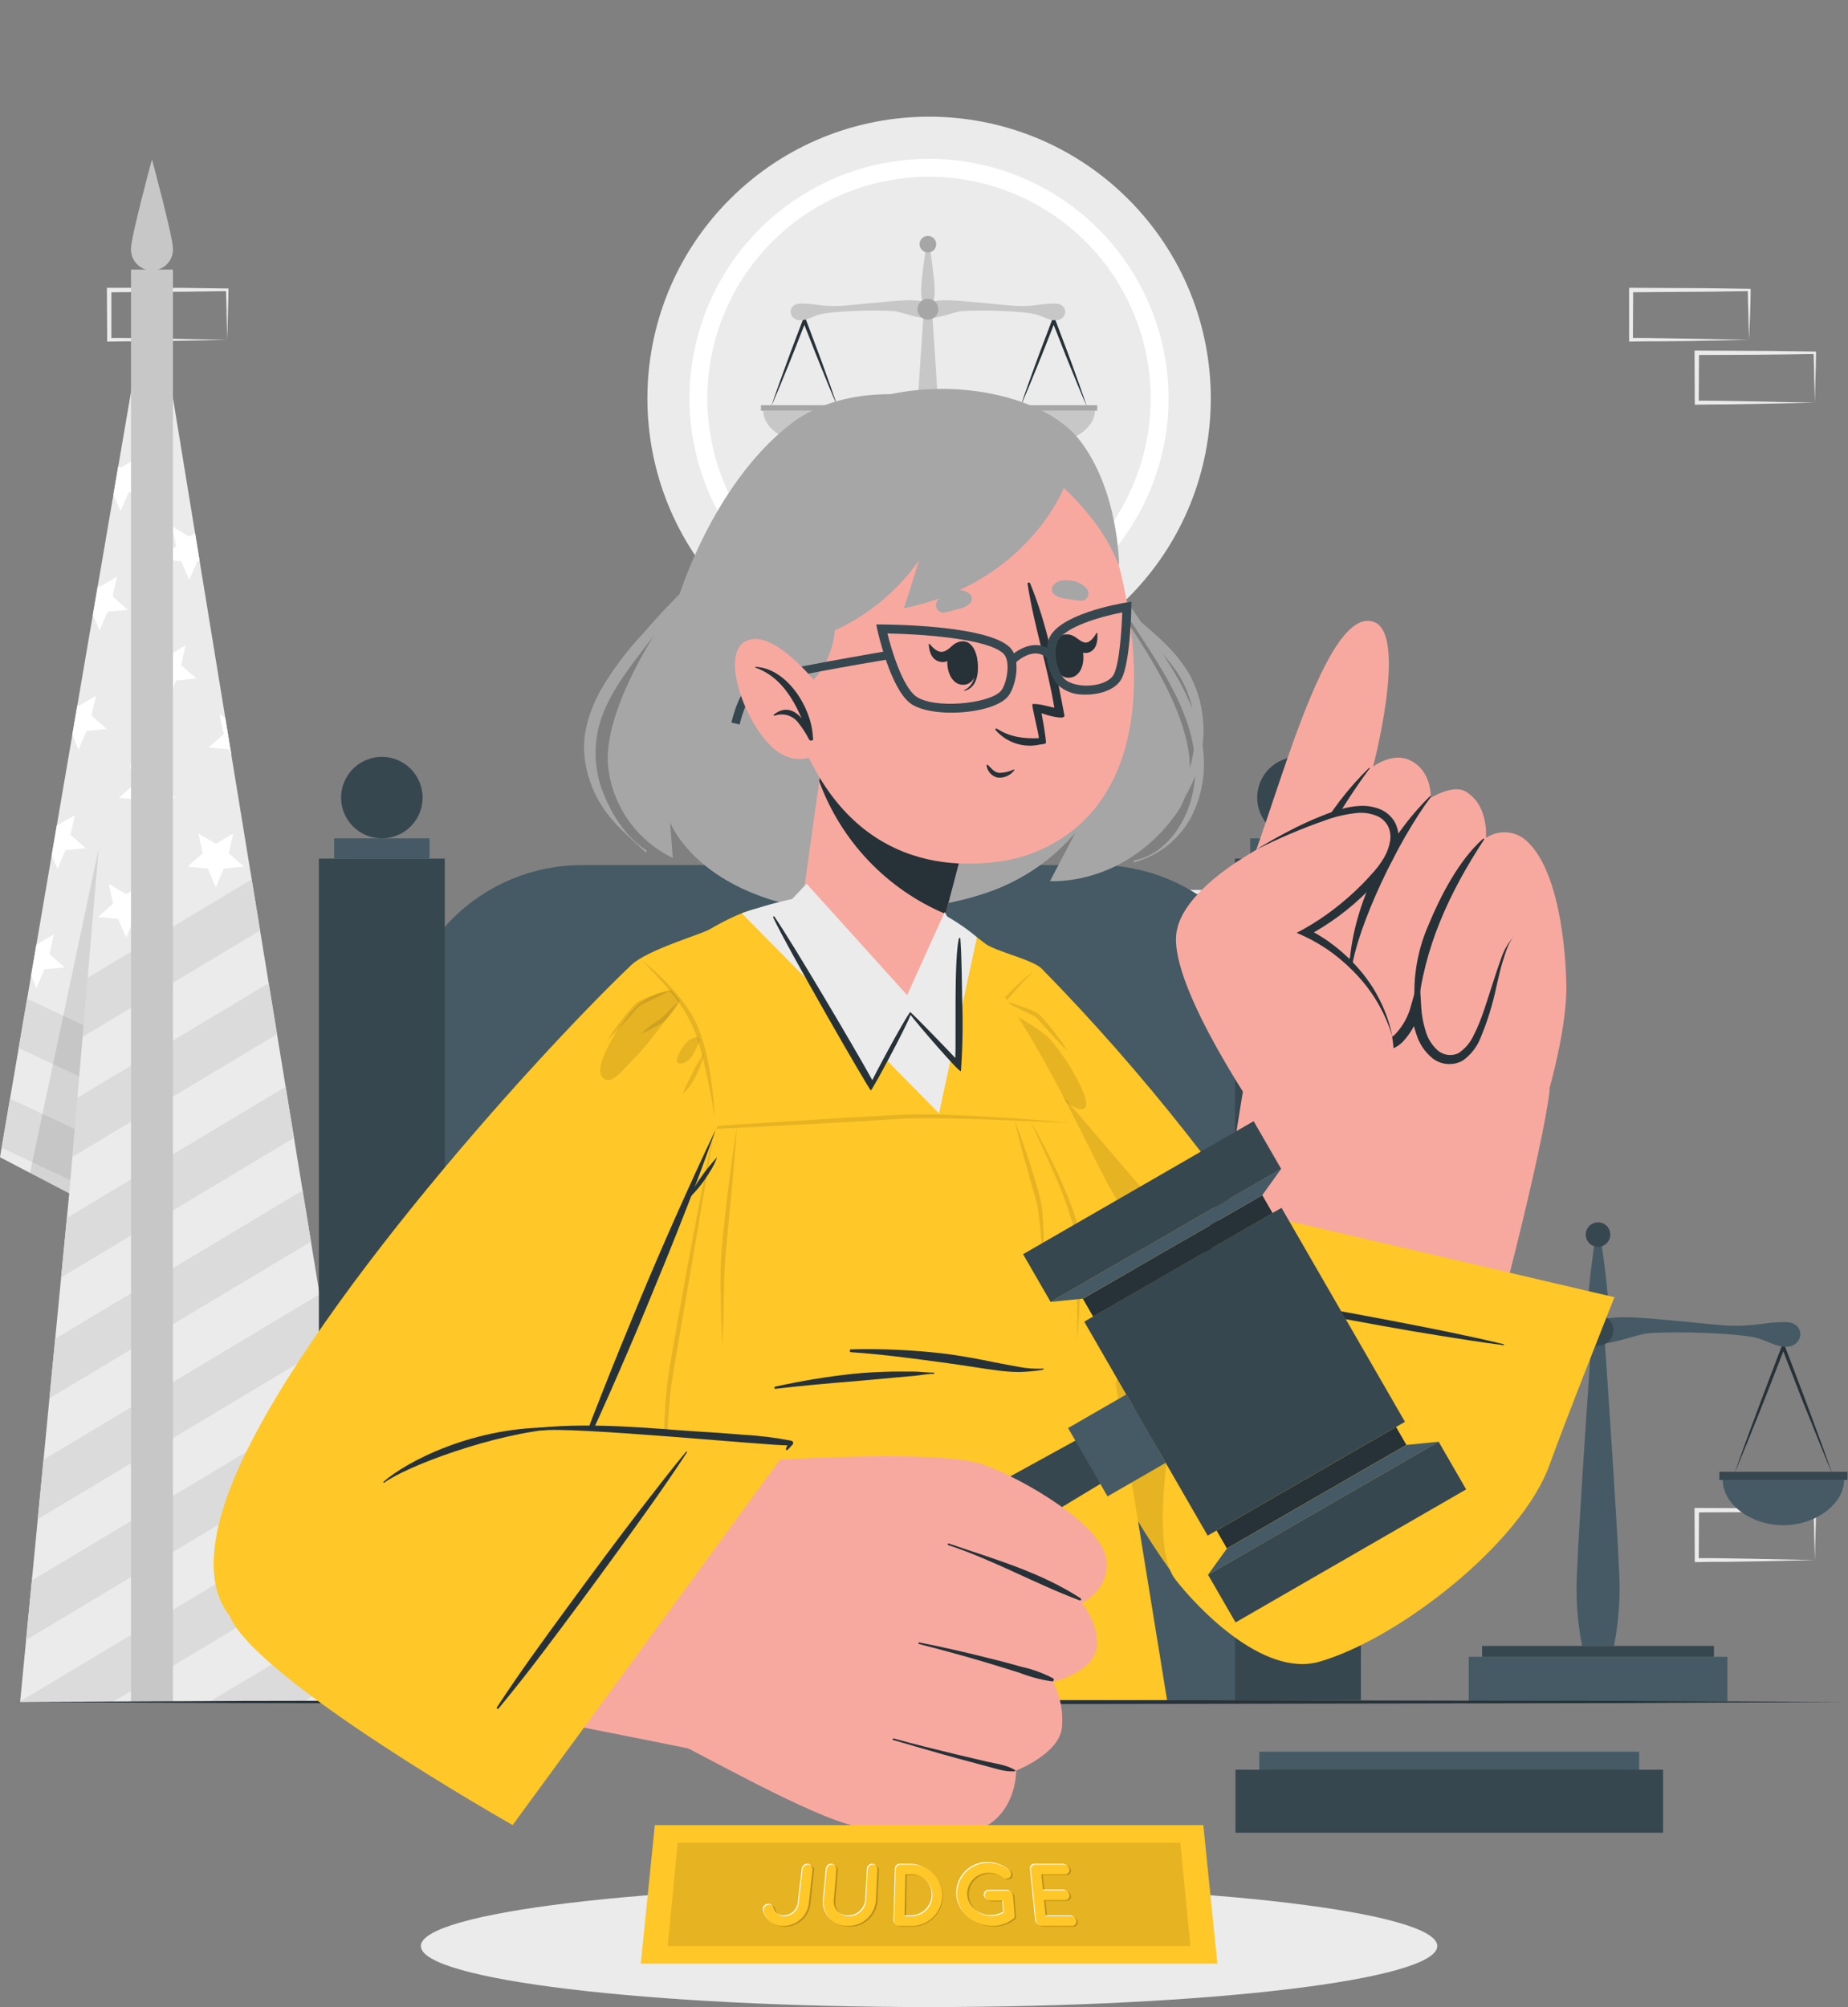 <svg width="93" height="101" viewBox="0 0 93 101" fill="none" xmlns="http://www.w3.org/2000/svg">
<rect x="0" y="0" width="93" height="101" fill="#808080" stroke="none"/>
<path d="M11.434 75.342L8.49 75.404L6.996 75.429C6.496 75.44 5.993 75.429 5.493 75.443H5.394V75.342L5.38 72.824V72.712H5.493L8.463 72.725C9.455 72.725 10.445 72.752 11.434 72.763H11.497V72.824C11.497 73.25 11.477 73.674 11.468 74.094L11.434 75.342ZM11.434 75.342L11.403 74.074C11.403 73.654 11.378 73.242 11.374 72.831L11.434 72.891C10.445 72.905 9.455 72.927 8.463 72.93L5.493 72.943L5.605 72.831V75.342L5.504 75.243C5.993 75.243 6.482 75.243 6.973 75.254L8.45 75.279L11.434 75.342Z" fill="#EBEBEB"/>
<path d="M8.12 78.508L5.176 78.571L3.682 78.595C3.182 78.595 2.679 78.595 2.179 78.609H2.08V78.508L2.066 75.997V75.885H2.179L5.149 75.898C6.139 75.898 7.131 75.925 8.12 75.936H8.183V75.997C8.183 76.423 8.165 76.847 8.154 77.265L8.12 78.508ZM8.12 78.508L8.089 77.24C8.078 76.82 8.064 76.408 8.06 75.997L8.12 76.058C7.131 76.071 6.139 76.093 5.149 76.096L2.179 76.109L2.291 75.997L2.28 78.508L2.179 78.409C2.668 78.409 3.157 78.409 3.648 78.42L5.125 78.445L8.12 78.508Z" fill="#EBEBEB"/>
<path d="M64.391 47.393L61.445 47.456L59.951 47.48C59.453 47.48 58.95 47.48 58.45 47.48H58.351V47.379L58.34 44.868V44.776H58.452L61.423 44.79C62.412 44.79 63.404 44.815 64.394 44.828H64.457V44.889C64.457 45.315 64.439 45.739 64.427 46.156L64.391 47.393ZM64.391 47.393L64.36 46.123C64.36 45.705 64.335 45.292 64.331 44.882L64.391 44.942C63.402 44.942 62.41 44.978 61.421 44.978L58.45 44.994L58.562 44.882L58.548 47.393L58.45 47.292C58.939 47.292 59.428 47.292 59.917 47.305L61.394 47.33L64.391 47.393Z" fill="#EBEBEB"/>
<path d="M61.078 50.558L58.132 50.621L56.637 50.645C56.139 50.657 55.636 50.645 55.136 50.657H55.035V50.556V48.045V47.933H55.147L58.118 47.946C59.108 47.946 60.097 47.971 61.089 47.984H61.15V48.045C61.15 48.471 61.129 48.893 61.12 49.313L61.078 50.558ZM61.078 50.558L61.046 49.288C61.035 48.87 61.02 48.458 61.015 48.047L61.078 48.108C60.086 48.119 59.096 48.144 58.107 48.144L55.136 48.159L55.248 48.047L55.235 50.558L55.136 50.457C55.625 50.457 56.114 50.457 56.604 50.47L58.08 50.495L61.078 50.558Z" fill="#EBEBEB"/>
<path d="M57.774 47.393L54.83 47.456L53.336 47.48C52.835 47.48 52.335 47.48 51.832 47.48H51.734V47.379L51.72 44.868V44.776H51.832L54.803 44.79C55.795 44.79 56.785 44.815 57.774 44.828H57.837V44.889C57.837 45.315 57.817 45.739 57.808 46.156L57.774 47.393ZM57.774 47.393L57.749 46.123C57.749 45.705 57.725 45.292 57.72 44.882L57.781 44.942C56.791 44.942 55.802 44.978 54.81 44.978L51.839 44.994L51.951 44.882L51.94 47.393L51.839 47.292C52.331 47.292 52.818 47.292 53.309 47.305L54.785 47.33L57.774 47.393Z" fill="#EBEBEB"/>
<path d="M91.331 78.508L88.385 78.571L86.891 78.595C86.392 78.595 85.89 78.595 85.389 78.609H85.289V78.508L85.277 75.997V75.885H85.389L88.36 75.898C89.35 75.898 90.342 75.925 91.331 75.936H91.392V75.997C91.392 76.423 91.374 76.847 91.363 77.265L91.331 78.508ZM91.331 78.508L91.3 77.24C91.3 76.82 91.273 76.408 91.271 75.997L91.331 76.058C90.342 76.071 89.35 76.093 88.36 76.096L85.389 76.109L85.502 75.997L85.488 78.508L85.389 78.409C85.879 78.409 86.368 78.409 86.857 78.42L88.334 78.445L91.331 78.508Z" fill="#EBEBEB"/>
<path d="M88.018 17.098L85.071 17.16L83.577 17.176C83.079 17.176 82.576 17.176 82.076 17.189H81.984V17.088V14.578V14.483H82.098L85.069 14.499C86.059 14.499 87.048 14.524 88.04 14.535H88.101V14.596C88.101 15.022 88.08 15.446 88.072 15.866L88.018 17.098ZM88.018 17.098L87.986 15.83C87.975 15.412 87.959 14.997 87.955 14.587L88.018 14.649C87.026 14.661 86.036 14.683 85.047 14.685L82.076 14.708L82.188 14.596L82.175 17.107L82.076 17.008C82.565 17.008 83.052 17.008 83.543 17.019L85.02 17.044L88.018 17.098Z" fill="#EBEBEB"/>
<path d="M91.331 20.264L88.385 20.326L86.891 20.351C86.392 20.351 85.89 20.351 85.389 20.365H85.289V20.264L85.277 17.753V17.641H85.389L88.36 17.656C89.35 17.656 90.342 17.681 91.331 17.692H91.392V17.753C91.392 18.179 91.374 18.603 91.363 19.023L91.331 20.264ZM91.331 20.264L91.3 18.996C91.3 18.579 91.273 18.163 91.271 17.753L91.331 17.813C90.342 17.827 89.35 17.849 88.36 17.852L85.389 17.865L85.502 17.753L85.488 20.264L85.389 20.165C85.879 20.165 86.368 20.165 86.857 20.176L88.334 20.201L91.331 20.264Z" fill="#EBEBEB"/>
<path d="M11.434 17.098L8.49 17.16L6.996 17.176C6.496 17.176 5.993 17.176 5.493 17.189H5.394V17.088L5.38 14.578V14.483H5.493H8.463C9.455 14.483 10.445 14.508 11.434 14.519H11.497V14.58C11.497 15.006 11.477 15.43 11.468 15.85L11.434 17.098ZM11.434 17.098L11.403 15.83C11.403 15.412 11.378 14.997 11.374 14.587L11.434 14.649C10.445 14.661 9.455 14.683 8.463 14.685L5.493 14.708L5.605 14.596V17.107L5.504 17.008C5.993 17.008 6.482 17.008 6.973 17.019L8.45 17.044L11.434 17.098Z" fill="#EBEBEB"/>
<path d="M56.781 30.073C62.317 24.537 62.317 15.561 56.781 10.024C51.244 4.488 42.268 4.488 36.732 10.024C31.196 15.561 31.196 24.537 36.732 30.073C42.268 35.609 51.244 35.609 56.781 30.073Z" fill="#EBEBEB"/>
<path d="M46.755 32.1C44.371 32.1 42.04 31.394 40.057 30.07C38.075 28.745 36.529 26.863 35.617 24.66C34.704 22.457 34.465 20.034 34.93 17.695C35.395 15.357 36.543 13.209 38.229 11.523C39.915 9.837 42.063 8.689 44.402 8.224C46.74 7.759 49.164 7.998 51.367 8.91C53.569 9.823 55.452 11.368 56.776 13.351C58.1 15.333 58.807 17.664 58.807 20.048C58.803 23.244 57.532 26.307 55.273 28.566C53.014 30.826 49.95 32.096 46.755 32.1ZM46.755 8.892C44.548 8.892 42.391 9.545 40.556 10.771C38.721 11.997 37.291 13.739 36.446 15.777C35.601 17.816 35.38 20.059 35.81 22.224C36.241 24.388 37.303 26.376 38.863 27.936C40.423 29.497 42.411 30.56 44.575 30.99C46.74 31.421 48.983 31.2 51.022 30.356C53.06 29.512 54.803 28.081 56.029 26.247C57.255 24.412 57.909 22.255 57.909 20.048C57.906 17.091 56.729 14.256 54.638 12.164C52.547 10.073 49.712 8.896 46.755 8.892Z" fill="white"/>
<path d="M42.55 20.67C42.55 21.473 41.594 22.214 40.481 22.214C39.368 22.214 38.41 21.496 38.41 20.67H42.55Z" fill="#C7C7C7"/>
<path d="M42.157 20.48C41.843 19.766 41.549 19.046 41.26 18.323C41.112 17.964 40.972 17.601 40.829 17.237L40.4 16.151H40.557L40.131 17.237C39.987 17.601 39.848 17.964 39.7 18.323C39.406 19.046 39.112 19.766 38.803 20.48C39.05 19.741 39.317 19.008 39.584 18.276C39.714 17.91 39.855 17.547 39.992 17.183L40.405 16.09L40.483 15.882L40.562 16.09L40.968 17.177C41.103 17.54 41.246 17.904 41.376 18.269C41.643 19.008 41.908 19.741 42.157 20.48Z" fill="#263238"/>
<path d="M42.669 20.39H38.294V20.67H42.669V20.39Z" fill="#A6A6A6"/>
<path d="M55.1 20.67C55.1 21.473 54.144 22.214 53.029 22.214C51.914 22.214 50.96 21.496 50.96 20.67H55.1Z" fill="#C7C7C7"/>
<path d="M54.705 20.48C54.393 19.766 54.097 19.046 53.807 18.323C53.657 17.964 53.52 17.601 53.377 17.237L52.948 16.151H53.105L52.679 17.237C52.533 17.601 52.396 17.964 52.246 18.323C51.954 19.046 51.658 19.766 51.348 20.48C51.595 19.741 51.86 19.008 52.127 18.276C52.259 17.91 52.401 17.547 52.537 17.183L52.95 16.09L53.029 15.882L53.107 16.09L53.516 17.177C53.653 17.54 53.794 17.904 53.926 18.269C54.193 19.008 54.458 19.741 54.705 20.48Z" fill="#263238"/>
<path d="M55.216 20.39H50.841V20.67H55.216V20.39Z" fill="#A6A6A6"/>
<path d="M53.17 16.115C52.822 16.142 52.589 15.96 52.178 15.834C51.581 15.652 49.383 15.583 48.429 15.655C48.05 15.684 47.262 16.02 46.697 16.02C46.131 16.02 45.35 15.684 44.967 15.655C44.013 15.583 41.812 15.655 41.213 15.834C40.804 15.96 40.571 16.142 40.223 16.115C39.66 16.072 39.597 15.275 40.311 15.275C41.024 15.275 41.231 15.415 42.171 15.399C42.577 15.399 44.996 15.112 45.682 15.112C46.023 15.1 46.365 15.134 46.697 15.213C47.029 15.134 47.37 15.1 47.711 15.112C48.4 15.112 50.814 15.392 51.222 15.399C52.16 15.415 52.369 15.275 53.083 15.275C53.796 15.275 53.733 16.072 53.17 16.115Z" fill="#C7C7C7"/>
<path d="M51.115 26.709H42.281V28.226H51.115V26.709Z" fill="#C7C7C7"/>
<path d="M50.657 26.336H42.739V26.708H50.657V26.336Z" fill="#A6A6A6"/>
<path d="M47.242 26.335H46.151C45.991 25.515 45.932 24.677 45.976 23.842C46.03 22.296 46.488 15.63 46.488 15.63H46.905C46.905 15.63 47.354 22.296 47.417 23.842C47.461 24.677 47.403 25.515 47.242 26.335Z" fill="#C7C7C7"/>
<path d="M47.038 14.617C47.038 15.178 46.897 15.331 46.897 15.331H46.497C46.497 15.331 46.356 15.178 46.356 14.617C46.356 14.056 46.621 12.286 46.621 12.286H46.773C46.773 12.286 47.038 14.056 47.038 14.617Z" fill="#C7C7C7"/>
<path d="M47.222 15.559C47.222 15.663 47.191 15.765 47.133 15.851C47.076 15.937 46.994 16.005 46.898 16.044C46.802 16.084 46.696 16.095 46.594 16.074C46.493 16.054 46.399 16.004 46.326 15.931C46.252 15.857 46.202 15.764 46.182 15.662C46.162 15.56 46.172 15.454 46.212 15.358C46.252 15.262 46.319 15.18 46.405 15.123C46.492 15.065 46.593 15.034 46.697 15.034C46.836 15.034 46.97 15.089 47.068 15.188C47.167 15.286 47.222 15.42 47.222 15.559Z" fill="#A6A6A6"/>
<path d="M47.114 12.287C47.114 12.37 47.09 12.451 47.044 12.519C46.998 12.588 46.933 12.642 46.856 12.673C46.78 12.705 46.696 12.713 46.615 12.697C46.534 12.681 46.46 12.641 46.401 12.583C46.343 12.524 46.303 12.45 46.287 12.369C46.271 12.288 46.279 12.204 46.311 12.128C46.343 12.052 46.396 11.986 46.465 11.941C46.533 11.895 46.614 11.87 46.697 11.87C46.807 11.87 46.913 11.914 46.992 11.992C47.07 12.071 47.114 12.177 47.114 12.287Z" fill="#A6A6A6"/>
<path d="M7.647 13.565L0 58.235L3.485 60.055L1.012 85.65H19.439L7.647 13.565Z" fill="#EBEBEB"/>
<path d="M8.486 18.694L7.533 18.784L7.129 19.718L6.745 18.836L6.981 17.451L7.129 17.539L8.006 17.02L7.782 18.015L8.475 18.625L8.486 18.694Z" fill="white"/>
<path d="M7.487 24.688L6.473 24.782L6.069 25.718L5.708 24.883L5.95 23.467L6.069 23.537L6.947 23.019L6.724 24.013L7.487 24.688Z" fill="white"/>
<path d="M6.429 30.686L5.415 30.782L5.011 31.718L4.674 30.937L4.921 29.485L5.011 29.537L5.888 29.019L5.666 30.013L6.429 30.686Z" fill="white"/>
<path d="M5.371 36.686L4.357 36.782L3.951 37.716L3.637 36.989L3.89 35.501L3.951 35.537L4.828 35.019L4.606 36.013L5.371 36.686Z" fill="white"/>
<path d="M4.313 42.686L3.298 42.78L2.892 43.716L2.601 43.041L2.861 41.517L2.892 41.535L3.77 41.017L3.547 42.011L4.313 42.686Z" fill="white"/>
<path d="M3.254 48.685L2.239 48.781L1.835 49.717L1.564 49.093L1.831 47.534L1.835 47.536L2.711 47.018L2.488 48.012L3.254 48.685Z" fill="white"/>
<path d="M10.045 28.234L9.927 28.245L9.523 29.181L9.119 28.245L8.104 28.151L8.867 27.478L8.645 26.481L9.523 27.002L9.817 26.827L10.045 28.234Z" fill="white"/>
<path d="M8.464 32.999L9.341 32.48L9.119 33.474L9.884 34.148L8.87 34.244L8.464 35.18L8.06 34.244L7.046 34.148L7.811 33.474L7.587 32.48L8.464 32.999Z" fill="white"/>
<path d="M7.407 39L8.282 38.481L8.06 39.475L8.825 40.149L7.811 40.245L7.407 41.179L7.001 40.245L5.986 40.149L6.751 39.475L6.529 38.481L7.407 39Z" fill="white"/>
<path d="M6.348 45L7.225 44.48L7.001 45.474L7.766 46.149L6.752 46.243L6.348 47.179L5.941 46.243L4.927 46.149L5.692 45.474L5.47 44.48L6.348 45Z" fill="white"/>
<path d="M11.646 38.011L11.513 37.708L10.499 37.614L11.264 36.938L11.042 35.944L11.336 36.117L11.646 38.011Z" fill="white"/>
<path d="M10.86 42.462L11.738 41.943L11.513 42.937L12.278 43.611L11.264 43.707L10.86 44.643L10.454 43.707L9.44 43.611L10.205 42.937L9.983 41.943L10.86 42.462Z" fill="white"/>
<path d="M13.088 46.827L4.158 52.179L4.411 49.203L12.666 44.256L13.088 46.827Z" fill="#DBDBDB"/>
<path d="M13.941 52.046L3.642 58.217L3.896 55.241L13.522 49.475L13.941 52.046Z" fill="#DBDBDB"/>
<path d="M14.796 57.262L3.076 64.285L3.366 61.287L14.374 54.69L14.796 57.262Z" fill="#DBDBDB"/>
<path d="M15.649 62.481L2.488 70.365L2.778 67.37L15.229 59.909L15.649 62.481Z" fill="#DBDBDB"/>
<path d="M16.501 67.699L1.9 76.448L2.19 73.455L16.081 65.13L16.501 67.699Z" fill="#DBDBDB"/>
<path d="M17.356 72.917L1.312 82.53L1.602 79.534L16.934 70.346L17.356 72.917Z" fill="#DBDBDB"/>
<path d="M18.209 78.137L5.67 85.649H1.012L1.014 85.618L17.789 75.565L18.209 78.137Z" fill="#DBDBDB"/>
<path d="M19.063 83.353L15.233 85.649H10.521L18.642 80.784L19.063 83.353Z" fill="#DBDBDB"/>
<path d="M4.207 51.597L3.988 54.166L2.67 53.549L0.94 52.737L1.365 50.262L3.184 51.117L4.207 51.597Z" fill="#DBDBDB"/>
<path d="M3.76 56.816L3.541 59.388L1.624 58.488L0.081 57.763L0.505 55.288L2.138 56.056L3.76 56.816Z" fill="#DBDBDB"/>
<path opacity="0.1" d="M3.485 60.054L4.966 42.7L1.51 59.024L3.485 60.054Z" fill="black"/>
<path d="M8.704 13.565H6.593V85.653H8.704V13.565Z" fill="#C7C7C7"/>
<path d="M8.703 12.506C8.71 12.649 8.688 12.792 8.637 12.925C8.587 13.059 8.511 13.181 8.412 13.285C8.313 13.388 8.195 13.47 8.063 13.527C7.932 13.583 7.791 13.612 7.648 13.612C7.505 13.612 7.363 13.583 7.232 13.527C7.101 13.47 6.982 13.388 6.883 13.285C6.785 13.181 6.708 13.059 6.658 12.925C6.608 12.792 6.585 12.649 6.592 12.506C6.592 11.923 7.647 8.019 7.647 8.019C7.647 8.019 8.703 11.923 8.703 12.506Z" fill="#C7C7C7"/>
<path d="M46.756 101.001C60.88 101.001 72.331 99.626 72.331 97.931C72.331 96.236 60.88 94.861 46.756 94.861C32.631 94.861 21.18 96.236 21.18 97.931C21.18 99.626 32.631 101.001 46.756 101.001Z" fill="#EBEBEB"/>
<path d="M74.312 74.478C74.312 75.66 72.903 76.753 71.263 76.753C69.622 76.753 68.211 75.694 68.211 74.478H74.312Z" fill="#455A64"/>
<path d="M73.731 74.199C73.282 73.14 72.858 72.076 72.432 71.011C72.207 70.479 72.012 69.942 71.801 69.409L71.175 67.804H71.332L70.706 69.409C70.495 69.942 70.291 70.479 70.076 71.011C69.649 72.076 69.223 73.14 68.776 74.199C69.158 73.115 69.555 72.038 69.954 70.963C70.152 70.425 70.361 69.889 70.562 69.352L71.175 67.743L71.254 67.537L71.332 67.743L71.945 69.352C72.147 69.889 72.355 70.425 72.553 70.963C72.952 72.038 73.352 73.115 73.731 74.199Z" fill="#263238"/>
<path d="M74.485 74.064H68.038V74.477H74.485V74.064Z" fill="#37474F"/>
<path d="M92.804 74.478C92.804 75.66 91.394 76.753 89.752 76.753C88.109 76.753 86.696 75.694 86.696 74.478H92.804Z" fill="#455A64"/>
<path d="M92.222 74.199C91.773 73.14 91.349 72.076 90.923 71.011C90.698 70.479 90.503 69.942 90.292 69.409L89.666 67.804H89.823L89.197 69.409C88.986 69.942 88.782 70.479 88.567 71.011C88.14 72.076 87.712 73.14 87.268 74.199C87.647 73.115 88.044 72.038 88.446 70.963C88.643 70.425 88.852 69.889 89.054 69.352L89.666 67.743L89.745 67.537L89.823 67.743L90.436 69.352C90.638 69.889 90.847 70.425 91.044 70.963C91.443 72.038 91.841 73.115 92.222 74.199Z" fill="#263238"/>
<path d="M92.974 74.064H86.527V74.477H92.974V74.064Z" fill="#37474F"/>
<path d="M89.959 67.769C89.447 67.809 89.104 67.545 88.5 67.354C87.621 67.087 84.378 66.984 82.971 67.091C82.415 67.132 81.255 67.63 80.422 67.63C79.59 67.63 78.428 67.132 77.871 67.091C76.466 66.984 73.224 67.091 72.342 67.354C71.739 67.54 71.395 67.803 70.884 67.769C70.054 67.706 69.959 66.531 71.012 66.531C72.064 66.531 72.358 66.737 73.754 66.715C74.353 66.715 77.914 66.29 78.926 66.29C79.429 66.273 79.932 66.323 80.422 66.439C80.911 66.323 81.413 66.273 81.915 66.29C82.929 66.29 86.49 66.703 87.089 66.715C88.473 66.737 88.781 66.531 89.833 66.531C90.885 66.531 90.791 67.706 89.959 67.769Z" fill="#455A64"/>
<path d="M86.929 83.377H73.912V85.614H86.929V83.377Z" fill="#455A64"/>
<path d="M86.255 82.827H74.587V83.377H86.255V82.827Z" fill="#37474F"/>
<path d="M81.223 82.829H79.619C79.381 81.62 79.295 80.385 79.361 79.154C79.439 76.876 80.115 67.053 80.115 67.053H80.73C80.73 67.053 81.403 76.876 81.484 79.154C81.549 80.385 81.461 81.62 81.223 82.829Z" fill="#455A64"/>
<path d="M80.922 65.561C80.922 66.389 80.716 66.613 80.716 66.613H80.125C80.125 66.613 79.919 66.389 79.919 65.561C79.919 64.733 80.307 62.128 80.307 62.128H80.531C80.531 62.128 80.922 64.746 80.922 65.561Z" fill="#455A64"/>
<path d="M81.193 66.947C81.193 67.1 81.148 67.25 81.063 67.377C80.978 67.505 80.856 67.604 80.715 67.662C80.573 67.721 80.418 67.736 80.267 67.706C80.117 67.676 79.979 67.602 79.871 67.494C79.763 67.385 79.689 67.247 79.66 67.097C79.63 66.946 79.646 66.791 79.705 66.649C79.763 66.508 79.863 66.387 79.991 66.302C80.118 66.217 80.268 66.172 80.421 66.173C80.523 66.173 80.624 66.193 80.717 66.232C80.811 66.271 80.896 66.328 80.968 66.4C81.04 66.472 81.097 66.557 81.135 66.651C81.174 66.745 81.194 66.845 81.193 66.947Z" fill="#37474F"/>
<path d="M81.036 62.128C81.036 62.25 81 62.369 80.932 62.471C80.864 62.572 80.768 62.651 80.655 62.698C80.542 62.745 80.418 62.757 80.298 62.733C80.178 62.709 80.068 62.65 79.982 62.563C79.896 62.477 79.837 62.367 79.814 62.247C79.79 62.127 79.803 62.003 79.85 61.89C79.897 61.777 79.976 61.681 80.078 61.614C80.18 61.546 80.299 61.51 80.421 61.511C80.502 61.511 80.583 61.527 80.657 61.558C80.732 61.589 80.8 61.634 80.857 61.692C80.914 61.749 80.959 61.817 80.99 61.892C81.021 61.967 81.037 62.047 81.036 62.128Z" fill="#37474F"/>
<path d="M0.633 85.649L12.164 85.596L23.696 85.575L46.756 85.537L69.816 85.575L81.347 85.596L92.878 85.649L81.347 85.705L69.816 85.726L46.756 85.761L23.696 85.723L12.164 85.703L0.633 85.649Z" fill="#263238"/>
<path d="M83.693 89.057H62.174V92.229H83.693V89.057Z" fill="#37474F"/>
<path d="M82.49 88.152H63.375V89.057H82.49V88.152Z" fill="#455A64"/>
<path d="M29.275 43.535H55.259C57.699 43.535 60.039 44.504 61.764 46.23C63.489 47.955 64.459 50.295 64.459 52.735V85.562H20.078V52.733C20.078 50.294 21.047 47.955 22.772 46.23C24.497 44.505 26.836 43.536 29.275 43.535Z" fill="#455A64"/>
<path d="M22.384 43.207H16.047V85.557H22.384V43.207Z" fill="#37474F"/>
<path d="M19.997 42.035C21.045 41.604 21.544 40.405 21.113 39.358C20.682 38.31 19.483 37.811 18.436 38.242C17.389 38.673 16.889 39.872 17.32 40.919C17.751 41.966 18.95 42.466 19.997 42.035Z" fill="#37474F"/>
<path d="M21.617 42.19H16.817V43.207H21.617V42.19Z" fill="#455A64"/>
<path d="M68.487 43.207H62.15V85.557H68.487V43.207Z" fill="#37474F"/>
<path d="M66.099 42.034C67.147 41.603 67.646 40.404 67.215 39.357C66.784 38.309 65.586 37.81 64.538 38.241C63.491 38.672 62.991 39.871 63.422 40.918C63.853 41.965 65.052 42.465 66.099 42.034Z" fill="#37474F"/>
<path d="M67.717 42.19H62.917V43.207H67.717V42.19Z" fill="#455A64"/>
<path d="M52.416 48.739C62.883 59.393 70.349 72.048 69.543 75.03C68.042 80.575 60.568 81.174 59.535 79.87C55.371 74.597 51.309 64.688 46.936 53.646C43.517 45.014 46.263 44.855 49.577 47.482C50.048 47.859 51.985 48.299 52.416 48.739Z" fill="#FFC727"/>
<path opacity="0.1" d="M69.543 75.029C68.041 80.574 60.567 81.173 59.535 79.869C55.37 74.596 51.311 64.687 46.936 53.645C45.28 49.463 45.002 46.914 45.847 46.23L69.531 73.901C69.617 74.272 69.621 74.657 69.543 75.029Z" fill="black"/>
<path opacity="0.1" d="M52.039 48.857C51.772 49.12 51.507 49.387 51.256 49.665C51.005 49.943 50.755 50.219 50.524 50.511C50.045 51.076 49.654 51.71 49.364 52.392C49.228 52.736 49.114 53.089 49.023 53.448C48.92 53.805 48.844 54.171 48.761 54.534C48.678 54.898 48.608 55.266 48.536 55.636C48.464 56.006 48.406 56.374 48.343 56.745C48.355 56.368 48.39 55.993 48.424 55.623C48.458 55.252 48.52 54.875 48.579 54.501C48.694 53.752 48.886 53.018 49.151 52.309C49.291 51.952 49.471 51.613 49.69 51.299C49.904 50.985 50.138 50.685 50.39 50.401C50.89 49.836 51.442 49.319 52.039 48.857Z" fill="black"/>
<path opacity="0.1" d="M50.524 50.386C50.867 50.468 51.205 50.57 51.536 50.693C51.704 50.752 51.866 50.819 52.032 50.891C52.12 50.929 52.204 50.978 52.281 51.036C52.357 51.106 52.413 51.167 52.476 51.234C52.946 51.76 53.373 52.322 53.753 52.917C53.497 52.673 53.251 52.422 53.015 52.163L52.31 51.384C52.257 51.321 52.2 51.261 52.139 51.205C52.077 51.156 52.01 51.114 51.938 51.081C51.787 51.001 51.626 50.931 51.469 50.857C51.152 50.7 50.836 50.545 50.524 50.386Z" fill="black"/>
<path opacity="0.1" d="M50.102 50.903C50.268 51.049 50.421 51.202 50.571 51.352C50.721 51.502 50.869 51.657 51.02 51.801C51.057 51.834 51.096 51.866 51.136 51.895L51.267 51.974C51.361 52.034 51.453 52.093 51.538 52.16C51.715 52.289 51.879 52.436 52.027 52.597C51.825 52.51 51.635 52.409 51.444 52.308L51.163 52.16C51.116 52.137 51.069 52.111 51.013 52.077C50.965 52.044 50.919 52.009 50.874 51.971C50.706 51.824 50.556 51.657 50.425 51.475C50.299 51.296 50.191 51.104 50.102 50.903Z" fill="black"/>
<path opacity="0.1" d="M48.881 53.565C49.103 53.883 49.299 54.216 49.469 54.564C49.552 54.737 49.64 54.907 49.721 55.08C49.801 55.253 49.88 55.426 49.974 55.598C49.814 55.48 49.676 55.334 49.568 55.167C49.236 54.684 49.003 54.139 48.881 53.565Z" fill="black"/>
<path opacity="0.1" d="M49.896 51.175C49.896 51.175 51.242 53.643 51.929 54.121C52.615 54.599 54.296 56.228 54.621 55.726C54.947 55.223 53.334 52.741 52.719 52.171C52.104 51.602 50.278 50.652 50.278 50.652L49.896 51.175Z" fill="black"/>
<path d="M61.261 78.658C59.129 75.597 60.209 69.51 62.551 54.907C62.877 52.888 78.213 52.728 77.98 54.907C77.681 57.647 74.953 68.475 74.239 70.069C70.764 77.855 62.706 80.731 61.261 78.658Z" fill="#F7A9A0"/>
<path d="M78.812 49.224C79.018 52.195 77.064 58.435 76.014 59.759C74.964 61.083 64.243 58.114 63.585 56.51C62.928 54.905 63.008 44.842 64.739 42.349C66.469 39.856 78.599 46.145 78.812 49.224Z" fill="#F7A9A0"/>
<path d="M62.849 46.726C64.272 47.41 64.758 46.208 64.758 46.208C64.758 46.208 63.944 49.158 65.396 50.125C66.796 51.056 67.929 48.828 68.012 48.669C67.969 48.826 67.294 51.557 68.851 52.38C70.471 53.233 71.223 50.81 71.272 50.644C71.272 50.805 71.407 52.919 72.733 53.276C75.013 53.886 74.831 48.469 76.193 47.13C76.193 47.13 78.726 49.178 78.812 49.223C78.812 49.223 78.744 44.062 76.837 42.328C76.564 42.071 76.21 41.915 75.836 41.886C75.462 41.858 75.089 41.958 74.779 42.171C74.779 42.171 74.941 40.504 73.734 39.819C73.115 39.467 72.002 40.147 72.002 40.147C72.002 40.147 72.076 38.801 70.965 38.264C70.079 37.829 69.1 38.578 69.1 38.578C69.1 38.578 70.844 31.964 69.161 31.306C66.264 30.171 63.327 44.529 62.075 45.081C61.451 45.353 62.236 46.427 62.849 46.726Z" fill="#F7A9A0"/>
<path d="M68.928 38.672C68.946 38.65 68.917 38.62 68.897 38.643C66.839 40.638 65.192 43.46 64.694 46.299C64.678 46.391 64.855 46.795 64.88 46.691C65.499 44.113 67.111 41.107 68.928 38.672Z" fill="#263238"/>
<path d="M72.011 40.102C72.029 40.077 71.987 40.044 71.962 40.068C69.853 42.135 68.085 45.366 67.896 48.705C67.896 48.819 67.999 48.929 68.017 48.797C68.311 46.587 70.362 42.285 72.011 40.102Z" fill="#263238"/>
<path d="M71.341 50.882C71.646 47.686 72.943 44.911 74.686 42.249C74.709 42.216 74.657 42.187 74.63 42.211C73.423 43.279 72.49 45.09 71.881 46.562C71.29 47.916 71.065 49.402 71.228 50.87C71.235 50.931 71.334 50.951 71.341 50.882Z" fill="#263238"/>
<path d="M64.705 46.23C64.687 46.342 64.995 46.176 64.979 46.288C64.815 47.511 64.629 49.712 65.591 50.071C66.366 50.356 67.286 49.517 67.512 49.054L68.084 47.894L67.952 49.182C67.888 49.754 67.917 50.332 68.04 50.895C68.165 51.442 68.437 51.954 68.888 52.189C69.097 52.32 69.345 52.376 69.59 52.346C69.835 52.316 70.062 52.203 70.234 52.025C70.612 51.619 70.881 51.124 71.015 50.585L71.432 49.111L71.52 50.634C71.541 51.058 71.616 51.477 71.744 51.882C71.852 52.27 72.072 52.617 72.377 52.88C72.519 52.993 72.689 53.064 72.869 53.085C73.049 53.106 73.232 53.076 73.396 52.999C73.737 52.771 74.006 52.45 74.172 52.075C74.571 51.303 74.809 50.432 75.09 49.582C75.227 49.156 75.364 48.725 75.52 48.303C75.654 47.869 75.878 47.469 76.178 47.129C75.888 47.475 75.774 47.921 75.637 48.341C75.5 48.761 75.413 49.207 75.307 49.642C75.123 50.531 74.854 51.401 74.504 52.239C74.322 52.697 74.01 53.093 73.606 53.376C73.37 53.506 73.102 53.564 72.833 53.543C72.564 53.522 72.308 53.424 72.094 53.26C71.707 52.944 71.422 52.519 71.277 52.041C71.124 51.593 71.031 51.127 70.999 50.654L71.504 50.704C71.359 51.343 71.05 51.933 70.606 52.416C70.351 52.676 70.013 52.84 69.651 52.878C69.295 52.908 68.939 52.83 68.63 52.654C67.999 52.301 67.687 51.626 67.555 51.013C67.43 50.393 67.407 49.756 67.487 49.129L67.925 49.256C67.618 49.833 66.691 50.886 65.437 50.603C63.868 49.959 64.546 46.795 64.705 46.23Z" fill="#263238"/>
<path d="M63.584 56.509C63.584 56.509 58.871 49.759 59.197 46.995C59.522 44.23 65.114 41.583 67.304 40.936C70.329 40.064 70.658 42.307 69.604 43.654C68.385 45.204 65.863 46.824 65.691 46.939C65.691 46.939 69.931 49.248 70.127 52.757C70.322 56.266 63.584 56.509 63.584 56.509Z" fill="#F7A9A0"/>
<path d="M63.224 42.756C63.747 42.42 64.294 42.117 64.846 41.83C65.4 41.536 65.969 41.274 66.552 41.044C66.841 40.928 67.14 40.82 67.449 40.733C67.759 40.635 68.079 40.577 68.403 40.557C68.741 40.534 69.08 40.583 69.397 40.701C69.734 40.824 70.016 41.063 70.194 41.374C70.361 41.691 70.421 42.053 70.366 42.406C70.313 42.74 70.2 43.062 70.032 43.355C69.872 43.639 69.683 43.906 69.469 44.152C69.262 44.39 69.047 44.623 68.825 44.848C67.929 45.747 66.904 46.508 65.784 47.105V46.744C66.327 47.008 66.837 47.335 67.303 47.718C67.769 48.093 68.194 48.517 68.571 48.981C68.758 49.214 68.931 49.456 69.092 49.708C69.248 49.961 69.39 50.223 69.518 50.491C69.771 51.026 69.957 51.589 70.072 52.169C69.737 51.049 69.156 50.019 68.369 49.154C67.982 48.726 67.554 48.336 67.093 47.989C66.636 47.646 66.145 47.352 65.627 47.109L65.257 46.943L65.616 46.748C66.148 46.45 66.657 46.114 67.14 45.741C67.625 45.368 68.085 44.965 68.517 44.531C68.742 44.307 68.942 44.083 69.143 43.858C69.34 43.637 69.513 43.396 69.662 43.14C69.804 42.892 69.903 42.622 69.953 42.341C70.003 42.077 69.965 41.804 69.846 41.563C69.718 41.327 69.51 41.144 69.26 41.047C68.993 40.943 68.709 40.893 68.423 40.901C67.82 40.948 67.226 41.08 66.659 41.293C65.483 41.704 64.335 42.192 63.224 42.756Z" fill="#263238"/>
<path d="M81.247 65.28L61.436 60.648C61.436 60.648 56.89 76.551 59.145 79.477C60.154 80.785 63.532 84.445 66.399 83.621C70.389 82.477 76.579 77.639 77.982 73.71C78.74 71.583 81.247 65.28 81.247 65.28Z" fill="#FFC727"/>
<path d="M61.03 65.038C62.91 65.487 64.809 65.85 66.709 66.2C68.61 66.55 70.513 66.907 72.422 67.21C73.501 67.38 74.578 67.558 75.662 67.692C75.691 67.692 75.703 67.65 75.673 67.643C73.797 67.194 71.897 66.822 70.003 66.458C68.109 66.095 66.189 65.751 64.293 65.426C63.215 65.242 62.134 65.078 61.05 64.944C60.999 64.937 60.974 65.025 61.03 65.038Z" fill="#263238"/>
<path d="M62.115 60.299C61.837 60.328 61.563 60.386 61.29 60.438C61.269 60.444 61.249 60.455 61.234 60.471C61.219 60.487 61.209 60.507 61.204 60.528C60.899 61.56 60.684 62.63 60.468 63.685C60.253 64.74 60.069 65.772 59.896 66.826C59.802 67.392 59.722 67.957 59.656 68.523C59.313 69.21 59.104 69.956 59.039 70.722C59.039 70.76 59.102 70.766 59.109 70.722C59.193 70.042 59.369 69.377 59.631 68.745C59.459 70.13 59.496 71.533 59.741 72.907C59.741 72.907 59.757 72.907 59.755 72.907C59.405 70.854 59.921 68.711 60.26 66.689C60.428 65.677 60.619 64.67 60.818 63.66C61.018 62.651 61.252 61.657 61.435 60.649C61.671 60.562 61.907 60.474 62.136 60.366C62.143 60.362 62.148 60.356 62.152 60.348C62.155 60.341 62.155 60.332 62.153 60.324C62.151 60.316 62.145 60.31 62.139 60.305C62.132 60.3 62.124 60.298 62.115 60.299Z" fill="#263238"/>
<path d="M39.729 21.382C35.791 24.49 34.119 30.154 34.119 30.154C34.119 30.154 30.058 35.59 30.639 38.853C30.786 39.78 31.156 40.657 31.716 41.41C32.277 42.162 33.011 42.768 33.857 43.175L33.722 41.38C33.722 41.38 34.597 43.758 38.286 45.104C41.975 46.451 47.127 45.861 49.889 44.842C51.527 44.246 52.983 43.236 54.114 41.909L52.842 44.339C52.842 44.339 56.537 44.635 59.178 40.973C61.819 37.312 56.178 30.959 55.786 29.685C55.393 28.41 55.736 19.495 46.265 19.946C46.265 19.946 42.439 19.244 39.729 21.382Z" fill="#A6A6A6"/>
<path d="M32.528 42.79C31.534 42.173 30.787 40.995 30.37 39.932C29.912 38.803 29.847 37.554 30.186 36.384C30.61 34.982 31.509 33.81 32.385 32.664C33.282 31.479 34.283 30.357 35.165 29.159C35.214 29.092 35.115 29.022 35.057 29.071C34.117 29.945 33.227 30.871 32.394 31.847C31.554 32.731 30.821 33.71 30.208 34.764C29.683 35.736 29.311 36.853 29.405 37.971C29.485 38.888 29.787 39.773 30.284 40.549C30.87 41.48 31.678 42.119 32.465 42.869C32.519 42.909 32.584 42.826 32.528 42.79Z" fill="#A6A6A6"/>
<path d="M60.419 37.039C59.681 33.655 56.993 31.254 55.541 28.211C54.756 26.564 54.195 24.778 53.107 23.3C53.075 23.259 53.008 23.3 53.035 23.351C53.933 24.671 54.354 26.183 54.94 27.646C55.526 29.109 56.39 30.464 57.262 31.799C58.849 34.223 60.754 37.088 59.973 40.133C59.614 41.538 58.589 43.021 57.074 43.297C57.016 43.308 57.038 43.405 57.096 43.387C57.701 43.222 58.265 42.936 58.755 42.546C59.245 42.156 59.65 41.67 59.946 41.118C60.59 39.86 60.758 38.411 60.419 37.039Z" fill="#A6A6A6"/>
<path d="M60.453 37.929C60.693 36.709 60.551 35.443 60.047 34.306C59.524 33.184 58.606 32.311 57.675 31.521C56.603 30.612 55.461 29.726 54.864 28.427C54.839 28.371 54.758 28.427 54.783 28.472C55.721 30.628 57.841 31.837 59.152 33.704C60.651 35.847 60.323 38.681 58.883 40.77C57.97 42.037 56.773 43.071 55.387 43.788C55.384 43.79 55.382 43.791 55.38 43.794C55.379 43.796 55.377 43.798 55.377 43.801C55.376 43.803 55.376 43.806 55.376 43.809C55.377 43.811 55.377 43.814 55.379 43.816C55.38 43.819 55.382 43.821 55.384 43.822C55.386 43.824 55.389 43.825 55.391 43.826C55.394 43.827 55.396 43.827 55.399 43.827C55.402 43.826 55.404 43.825 55.407 43.824C57.77 42.635 59.959 40.642 60.453 37.929Z" fill="#A6A6A6"/>
<path d="M58.732 85.553L56.147 69.622C56.147 69.622 58.615 64.461 55.97 59.973C54.623 57.7 51.219 49.38 47.16 46.385C42.385 42.857 37.801 46.104 36.017 48.521C32.447 53.358 26.315 64.739 25.083 85.555L58.732 85.553Z" fill="#FFC727"/>
<path d="M42.823 67.903C44.446 67.862 46.07 67.941 47.681 68.138C48.482 68.249 49.27 68.394 50.06 68.558C50.455 68.639 50.85 68.706 51.245 68.782C51.658 68.863 52.08 68.893 52.501 68.872C52.507 68.874 52.513 68.878 52.516 68.883C52.52 68.888 52.522 68.894 52.522 68.9C52.522 68.907 52.52 68.913 52.516 68.918C52.513 68.923 52.507 68.927 52.501 68.928C52.109 68.995 51.713 69.033 51.316 69.043C50.93 69.042 50.545 69.014 50.163 68.96C49.351 68.856 48.545 68.715 47.733 68.605C46.097 68.381 44.461 68.156 42.814 68.046C42.742 68.033 42.747 67.905 42.823 67.903Z" fill="#263238"/>
<path d="M39.018 69.779C40.325 69.489 41.647 69.272 42.978 69.13C43.651 69.063 44.311 69.034 44.982 69.02C45.3 69.02 45.621 69.02 45.942 69.02C46.263 69.02 46.645 69.074 46.997 69.074C47.033 69.074 47.039 69.13 46.997 69.133C46.665 69.133 46.324 69.209 46.003 69.238C45.682 69.267 45.33 69.296 45.004 69.326C44.331 69.386 43.676 69.454 43.01 69.507C41.677 69.615 40.351 69.732 39.022 69.889C38.957 69.907 38.95 69.795 39.018 69.779Z" fill="#263238"/>
<g opacity="0.1">
<path d="M31.604 56.993C33.462 56.84 35.324 56.71 37.184 56.584L42.769 56.237L45.563 56.084C46.501 56.062 47.434 56.084 48.368 56.127C50.232 56.21 52.093 56.338 53.95 56.508L51.157 56.394C50.226 56.355 49.292 56.322 48.361 56.299C47.43 56.277 46.499 56.255 45.572 56.288L42.781 56.459L37.193 56.755C35.331 56.845 33.469 56.932 31.604 56.993Z" fill="black"/>
<path d="M35.961 56.726C35.683 58.507 35.382 60.284 35.082 62.062L34.168 67.393C34.02 68.279 33.85 69.17 33.742 70.056C33.634 70.943 33.612 71.851 33.551 72.749L33.242 78.15C33.26 76.346 33.305 74.543 33.379 72.74C33.414 71.842 33.457 70.945 33.538 70.036C33.619 69.127 33.803 68.241 33.949 67.357C34.263 65.582 34.577 63.805 34.913 62.035C35.25 60.264 35.591 58.492 35.961 56.726Z" fill="black"/>
<path d="M37.088 56.726C37.025 57.641 36.94 58.554 36.863 59.468L36.605 62.205C36.497 63.114 36.44 64.028 36.435 64.943L36.403 66.316C36.385 66.765 36.374 67.231 36.349 67.691C36.322 67.243 36.311 66.773 36.293 66.316L36.262 64.938C36.242 64.019 36.282 63.099 36.383 62.185C36.477 61.272 36.574 60.358 36.693 59.45C36.812 58.541 36.933 57.63 37.088 56.726Z" fill="black"/>
<path d="M51.832 56.375C52.319 57.208 52.763 58.065 53.178 58.935C53.389 59.37 53.578 59.815 53.757 60.264C53.944 60.713 54.102 61.174 54.228 61.644C54.326 62.123 54.372 62.611 54.365 63.1C54.365 63.584 54.379 64.067 54.365 64.547C54.343 65.512 54.298 66.475 54.215 67.435L54.195 64.547C54.181 64.067 54.195 63.587 54.163 63.106C54.163 62.633 54.112 62.161 54.013 61.697C53.753 60.776 53.422 59.875 53.023 59.005C52.837 58.556 52.638 58.123 52.438 57.685C52.238 57.248 52.034 56.813 51.832 56.375Z" fill="black"/>
<path d="M51.051 56.375C51.276 56.938 51.48 57.51 51.675 58.083C51.87 58.655 52.05 59.236 52.216 59.819C52.304 60.114 52.375 60.414 52.427 60.717C52.463 61.022 52.487 61.323 52.501 61.628C52.53 62.234 52.546 62.84 52.53 63.445C52.49 63.145 52.46 62.844 52.422 62.548L52.328 61.65C52.29 61.352 52.265 61.049 52.216 60.753C52.157 60.46 52.083 60.171 51.991 59.887L51.5 58.141C51.35 57.551 51.19 56.965 51.051 56.375Z" fill="black"/>
</g>
<path d="M33.655 48.701C23.933 57.937 11.441 77.626 13.517 81.766C15.828 86.379 29.369 73.426 29.345 72.643C29.327 72.053 34.333 60.01 38.118 51.254C41.904 42.499 36.06 46.417 33.655 48.701Z" fill="#F7A9A0"/>
<path d="M29.432 72.659C29.881 71.369 36.671 55.494 38.632 50.47C40.389 45.958 39.819 44.396 35.715 46.763C35.219 47.048 32.574 47.791 31.757 48.574C26.748 53.358 14.219 67.258 11.389 75.433C8.663 83.306 15.235 84.17 20.757 80.679C25.276 77.82 29.432 72.659 29.432 72.659Z" fill="#FFC727"/>
<path d="M28.564 74.714C29.105 73.19 29.673 71.678 30.269 70.179C30.857 68.676 31.469 67.184 32.086 65.692C32.703 64.199 33.343 62.718 33.998 61.242C34.653 59.766 35.322 58.298 36.017 56.842C35.482 58.372 34.917 59.885 34.321 61.381C33.733 62.885 33.118 64.377 32.501 65.869C31.884 67.361 31.245 68.842 30.59 70.318C29.934 71.795 29.266 73.258 28.564 74.714Z" fill="#263238"/>
<path d="M34.638 60.326C34.82 59.94 35.037 59.572 35.287 59.226C35.531 58.878 35.799 58.547 36.088 58.234C36.016 58.438 35.925 58.633 35.814 58.818C35.709 59.004 35.59 59.181 35.471 59.356C35.227 59.707 34.948 60.032 34.638 60.326Z" fill="#263238"/>
<path opacity="0.1" d="M33.785 49.822C33.176 49.907 32.602 50.154 32.122 50.538C31.397 51.155 29.849 53.543 30.28 54.157C30.711 54.772 31.33 53.832 32.032 53.141C32.735 52.45 34.207 50.345 34.207 50.345L33.785 49.822Z" fill="black"/>
<path opacity="0.1" d="M35.102 52.181C34.925 52.206 34.758 52.278 34.618 52.389C34.407 52.569 33.956 53.264 34.081 53.444C34.207 53.623 34.53 53.482 34.727 53.28C34.925 53.078 35.226 52.333 35.226 52.333L35.102 52.181Z" fill="black"/>
<path opacity="0.1" d="M32.27 48.299C32.865 48.762 33.415 49.281 33.913 49.847C34.167 50.13 34.401 50.43 34.613 50.745C34.832 51.058 35.013 51.397 35.154 51.752C35.419 52.462 35.61 53.197 35.724 53.947C35.784 54.317 35.836 54.692 35.879 55.069C35.921 55.446 35.95 55.818 35.962 56.19C35.899 55.82 35.84 55.45 35.766 55.082C35.692 54.714 35.63 54.346 35.542 53.98C35.455 53.614 35.38 53.251 35.279 52.894C35.186 52.535 35.071 52.183 34.936 51.837C34.646 51.156 34.256 50.523 33.778 49.957C33.554 49.665 33.298 49.387 33.045 49.111C32.791 48.835 32.54 48.564 32.27 48.299Z" fill="black"/>
<path opacity="0.1" d="M33.785 49.822C33.473 49.988 33.156 50.143 32.84 50.291C32.683 50.367 32.523 50.439 32.371 50.516C32.3 50.548 32.233 50.589 32.171 50.637C32.117 50.686 32.055 50.756 31.998 50.819L31.296 51.595C31.058 51.855 30.814 52.106 30.556 52.349C30.936 51.755 31.363 51.192 31.832 50.666C31.895 50.601 31.951 50.538 32.028 50.471C32.104 50.411 32.189 50.362 32.279 50.325C32.443 50.251 32.606 50.184 32.773 50.125C33.104 50.006 33.442 49.905 33.785 49.822Z" fill="black"/>
<path opacity="0.1" d="M34.207 50.345C34.115 50.543 34.003 50.732 33.873 50.908C33.742 51.089 33.591 51.255 33.424 51.404C33.38 51.442 33.333 51.477 33.285 51.509C33.237 51.54 33.188 51.567 33.137 51.592L32.854 51.74C32.665 51.841 32.475 51.942 32.27 52.03C32.419 51.869 32.583 51.723 32.76 51.594C32.847 51.527 32.939 51.467 33.031 51.408C33.081 51.379 33.128 51.352 33.164 51.328C33.203 51.298 33.242 51.267 33.278 51.233C33.433 51.103 33.581 50.946 33.727 50.796C33.873 50.645 34.041 50.491 34.207 50.345Z" fill="black"/>
<path opacity="0.1" d="M35.429 53.007C35.31 53.582 35.075 54.128 34.741 54.611C34.632 54.778 34.495 54.923 34.334 55.04C34.429 54.867 34.507 54.694 34.59 54.521C34.673 54.349 34.756 54.178 34.842 54.008C35.011 53.659 35.208 53.325 35.429 53.007Z" fill="black"/>
<path d="M40.855 83.451L58.263 72.927L57.076 70.867L39.251 80.671L40.855 83.451Z" fill="#37474F"/>
<path d="M60.776 77.277L70.704 71.55L64.492 60.782L54.564 66.51L60.776 77.277Z" fill="#37474F"/>
<path d="M62.179 81.645L73.783 74.951L72.397 72.549L60.793 79.243L62.179 81.645Z" fill="#37474F"/>
<path d="M61.744 77.922L70.776 72.712L70.256 71.81L61.224 77.02L61.744 77.922Z" fill="#263238"/>
<path d="M72.397 72.553L70.777 72.714L61.746 77.924L60.794 79.246L72.397 72.553Z" fill="#455A64"/>
<path d="M63.089 56.421L51.486 63.115L52.872 65.517L64.475 58.824L63.089 56.421Z" fill="#37474F"/>
<path d="M63.523 60.145L54.493 65.355L55.013 66.256L64.043 61.047L63.523 60.145Z" fill="#263238"/>
<path d="M52.871 65.514L54.493 65.352L63.524 60.144L64.474 58.82L52.871 65.514Z" fill="#455A64"/>
<path d="M55.736 75.302L58.663 73.613L56.679 70.175L53.752 71.864L55.736 75.302Z" fill="#455A64"/>
<path d="M13.38 81.575C15.473 84.622 21.233 85.248 35.612 88.183C37.6 88.592 44.242 75.328 42.141 74.785C39.493 74.101 29.075 72.021 28.294 71.965C21.704 71.489 11.957 79.502 13.38 81.575Z" fill="#F7A9A0"/>
<path d="M55.671 78.456C55.895 79.988 54.439 80.675 54.439 80.675C54.439 80.675 55.258 81.599 55.204 82.784C55.142 84.142 52.985 84.64 52.985 84.64C53.368 85.362 53.524 86.182 53.434 86.994C53.243 88.286 51.139 89.098 51.139 89.098C51.139 89.098 51.166 90.456 50.241 91.418C48.648 93.066 45.226 92.334 43.045 91.892C40.864 91.45 35.086 88.156 33.928 87.633L36.643 73.616C36.643 73.616 46.983 72.817 49.471 73.699C51.569 74.451 55.433 76.737 55.671 78.456Z" fill="#F7A9A0"/>
<path d="M54.383 80.432C52.343 79.106 50.021 78.456 47.741 77.672C47.731 77.671 47.721 77.673 47.712 77.678C47.703 77.684 47.697 77.692 47.694 77.702C47.691 77.712 47.691 77.722 47.696 77.732C47.7 77.741 47.707 77.749 47.717 77.753C49.992 78.503 52.09 79.696 54.331 80.536C54.345 80.54 54.359 80.539 54.372 80.534C54.385 80.528 54.395 80.519 54.402 80.506C54.408 80.494 54.41 80.479 54.406 80.466C54.403 80.452 54.395 80.44 54.383 80.432Z" fill="#263238"/>
<path d="M52.974 84.446C52.483 84.19 51.959 84 51.417 83.881C50.852 83.718 50.284 83.568 49.714 83.432C48.573 83.142 47.425 82.882 46.27 82.653C46.221 82.642 46.191 82.719 46.245 82.732C47.381 83.022 48.514 83.329 49.638 83.665C50.199 83.835 50.76 84.007 51.321 84.184C51.838 84.385 52.376 84.528 52.925 84.61C52.947 84.617 52.97 84.614 52.99 84.604C53.01 84.593 53.025 84.575 53.032 84.553C53.038 84.531 53.036 84.508 53.025 84.488C53.014 84.468 52.996 84.453 52.974 84.446Z" fill="#263238"/>
<path d="M51.093 89.085C50.694 88.82 50.124 88.755 49.664 88.65C49.141 88.529 48.617 88.405 48.093 88.28C47.05 88.026 46.009 87.773 44.975 87.485C44.923 87.47 44.898 87.55 44.95 87.564C45.998 87.862 47.041 88.177 48.091 88.462C48.607 88.602 49.124 88.741 49.642 88.879C50.09 88.993 50.618 89.189 51.078 89.132C51.083 89.131 51.087 89.129 51.091 89.126C51.094 89.122 51.097 89.118 51.099 89.113C51.1 89.109 51.101 89.103 51.1 89.099C51.099 89.094 51.097 89.089 51.093 89.085Z" fill="#263238"/>
<path d="M39.816 72.685L25.799 91.843C25.799 91.843 12.845 84.519 11.546 81.297C10.628 78.997 20.726 71.559 28.043 71.846L39.816 72.685Z" fill="#FFC727"/>
<path d="M19.303 74.567C20.383 73.607 23.822 71.729 28.054 71.834C28.09 71.834 28.099 71.895 28.054 71.897C24.897 72.122 20.45 73.782 19.332 74.617C19.308 74.639 19.276 74.592 19.303 74.567Z" fill="#263238"/>
<path d="M25.005 85.923C26.14 84.181 27.368 82.503 28.595 80.829C29.823 79.155 31.063 77.475 32.333 75.828C33.054 74.899 33.769 73.965 34.521 73.061C34.541 73.036 34.586 73.061 34.568 73.09C33.435 74.829 32.212 76.514 30.994 78.195C29.775 79.876 28.526 81.561 27.276 83.212C26.567 84.15 25.837 85.072 25.088 85.979C25.054 86.024 24.971 85.974 25.005 85.923Z" fill="#263238"/>
<path d="M39.821 72.501C39.027 72.346 38.222 72.247 37.414 72.202C36.608 72.133 35.8 72.077 34.993 72.03C33.384 71.935 29.989 71.552 27.07 71.852C27.036 71.852 27.218 71.996 27.249 71.991C28.634 71.767 38.8 72.757 39.624 72.734C39.596 72.791 39.572 72.849 39.552 72.909C39.539 72.952 39.586 72.999 39.626 72.965C39.72 72.887 39.785 72.793 39.875 72.707C39.892 72.693 39.904 72.674 39.911 72.653C39.918 72.631 39.918 72.609 39.913 72.587C39.907 72.566 39.895 72.546 39.879 72.531C39.863 72.516 39.843 72.505 39.821 72.501Z" fill="#263238"/>
<path d="M37.33 45.961L47.257 56.027L49.164 47.166C49.164 47.166 46.577 44.832 43.245 44.832C40.348 44.832 37.33 45.961 37.33 45.961Z" fill="#EBEBEB"/>
<path d="M40.247 46.672C40.377 47.332 43.056 51.454 46.027 50.915C48.116 50.536 47.501 46.322 47.501 46.322L49.036 40.465L41.782 35.493C41.782 35.493 40.193 46.392 40.247 46.672Z" fill="#F7A9A0"/>
<path d="M41.228 39.321C41.773 40.81 42.619 42.171 43.712 43.319C44.806 44.467 46.124 45.378 47.585 45.994L49.037 40.465L41.782 35.493C41.782 35.493 41.531 37.223 41.228 39.321Z" fill="#263238"/>
<path d="M56.87 31.333C58.203 41.161 52.456 43.064 50.333 43.349C48.406 43.605 41.807 44.246 39.466 34.598C37.126 24.949 41.282 21.238 45.659 20.417C50.037 19.595 55.539 21.505 56.87 31.333Z" fill="#F7A9A0"/>
<path d="M54.368 30.236C54.142 30.213 53.917 30.179 53.695 30.132C53.451 30.128 53.214 30.045 53.022 29.895C52.97 29.836 52.94 29.762 52.935 29.683C52.931 29.605 52.953 29.528 52.997 29.464C53.201 29.199 53.533 29.17 53.85 29.208C54.17 29.236 54.468 29.382 54.687 29.616C54.735 29.673 54.765 29.743 54.774 29.817C54.782 29.891 54.768 29.966 54.734 30.032C54.7 30.099 54.647 30.153 54.582 30.189C54.517 30.226 54.442 30.242 54.368 30.236Z" fill="#A6A6A6"/>
<path d="M47.53 30.827C47.758 30.778 47.982 30.718 48.204 30.647C48.447 30.617 48.674 30.506 48.848 30.333C48.891 30.268 48.912 30.191 48.907 30.113C48.902 30.035 48.872 29.961 48.821 29.902C48.702 29.8 48.557 29.732 48.403 29.705C48.249 29.677 48.09 29.692 47.943 29.747C47.629 29.812 47.35 29.991 47.16 30.25C47.121 30.311 47.101 30.381 47.101 30.453C47.101 30.526 47.121 30.596 47.16 30.657C47.199 30.718 47.255 30.766 47.321 30.796C47.386 30.826 47.459 30.837 47.53 30.827Z" fill="#A6A6A6"/>
<path d="M49.121 32.931C49.121 32.906 49.07 32.967 49.074 32.993C49.151 33.667 49.126 34.454 48.531 34.728C48.513 34.728 48.518 34.77 48.531 34.764C49.279 34.598 49.303 33.557 49.121 32.931Z" fill="#263238"/>
<path d="M48.457 32.273C47.362 32.273 47.456 34.468 48.471 34.461C49.485 34.455 49.377 32.269 48.457 32.273Z" fill="#263238"/>
<path d="M48.033 32.408C47.847 32.54 47.67 32.764 47.439 32.798C47.174 32.836 46.963 32.614 46.779 32.403C46.759 32.381 46.741 32.403 46.741 32.43C46.754 32.847 46.934 33.272 47.387 33.314C47.8 33.355 48.078 32.971 48.166 32.544C48.181 32.466 48.1 32.354 48.033 32.408Z" fill="#263238"/>
<path d="M53.037 32.658C53.037 32.632 53.091 32.688 53.091 32.717C53.091 33.39 53.21 34.171 53.831 34.375C53.852 34.375 53.852 34.415 53.831 34.413C53.064 34.332 52.918 33.298 53.037 32.658Z" fill="#263238"/>
<path d="M53.607 31.928C54.696 31.806 54.859 33.99 53.85 34.102C52.84 34.214 52.694 32.029 53.607 31.928Z" fill="#263238"/>
<path d="M54.074 32.038C54.255 32.141 54.442 32.339 54.648 32.336C54.855 32.334 55.05 32.085 55.184 31.847C55.198 31.823 55.218 31.847 55.22 31.87C55.263 32.287 55.157 32.731 54.772 32.841C54.386 32.951 54.114 32.601 53.984 32.195C53.95 32.119 54 31.997 54.074 32.038Z" fill="#263238"/>
<path d="M49.715 38.492C49.876 38.652 50.038 38.872 50.285 38.894C50.537 38.89 50.787 38.832 51.016 38.726C51.021 38.723 51.026 38.721 51.032 38.722C51.037 38.723 51.042 38.726 51.045 38.73C51.049 38.734 51.051 38.739 51.051 38.745C51.051 38.75 51.049 38.755 51.045 38.76C50.948 38.893 50.816 38.997 50.664 39.061C50.512 39.126 50.345 39.148 50.181 39.125C50.043 39.089 49.919 39.012 49.824 38.905C49.73 38.798 49.669 38.666 49.65 38.524C49.638 38.492 49.69 38.472 49.715 38.492Z" fill="#263238"/>
<path d="M52.415 35.894C52.415 35.894 52.611 36.897 52.64 37.375C52.64 37.42 52.528 37.447 52.366 37.465C52.366 37.465 52.353 37.465 52.346 37.465C51.941 37.56 51.518 37.542 51.123 37.414C50.727 37.286 50.374 37.052 50.102 36.738C50.066 36.693 50.124 36.639 50.169 36.668C50.825 37.095 51.529 37.178 52.276 37.148C52.303 37.014 51.886 35.441 51.96 35.432C52.22 35.394 52.745 35.544 53.059 35.618C52.714 33.516 52.032 31.485 51.713 29.385C51.711 29.369 51.715 29.354 51.723 29.341C51.732 29.328 51.745 29.318 51.759 29.314C51.774 29.31 51.79 29.311 51.804 29.317C51.819 29.324 51.83 29.335 51.837 29.349C52.703 31.427 53.154 33.837 53.566 36C53.614 36.271 52.611 35.966 52.415 35.894Z" fill="#263238"/>
<path d="M39.799 35.053C41.951 33.996 42.007 31.728 42.007 31.728C43.709 30.949 45.174 29.731 46.25 28.198C46.187 28.402 45.738 29.868 45.485 30.608C51.694 29.343 53.538 24.55 53.538 24.55C55.591 26.529 56.006 27.81 56.32 28.447C56.32 28.447 56.3 24.633 54.301 22.111C51.833 19.023 43.71 18.314 40.021 22.454C36.043 26.924 39.799 35.053 39.799 35.053Z" fill="#A6A6A6"/>
<path d="M51.018 33.439L50.733 33.138C51.157 32.689 52.173 32.054 52.977 32.815L52.705 33.129C51.978 32.449 51.049 33.398 51.018 33.439Z" fill="#37474F"/>
<path d="M37.221 36.457L36.808 36.365C36.85 36.17 37.256 34.464 38.132 34.074C38.953 33.71 44.596 32.777 44.834 32.727L44.903 33.147C43.286 33.412 38.939 34.17 38.304 34.453C37.725 34.72 37.33 35.988 37.221 36.457Z" fill="#37474F"/>
<path d="M47.529 35.856C46.822 35.818 46.182 35.67 45.812 35.392C44.803 34.633 44.181 31.817 44.154 31.699L44.096 31.425H44.376C44.589 31.425 49.645 31.447 50.807 32.565C51.433 33.164 51.108 34.647 50.688 35.093C50.17 35.643 48.752 35.919 47.529 35.856ZM44.659 31.878C44.883 32.789 45.431 34.541 46.084 35.033C46.963 35.693 49.752 35.43 50.358 34.784C50.65 34.474 50.899 33.276 50.495 32.89C49.69 32.118 46.248 31.905 44.659 31.878Z" fill="#37474F"/>
<path d="M54.505 34.952C54.034 34.954 53.58 34.78 53.23 34.465C52.974 34.147 52.8 33.77 52.721 33.369C52.643 32.968 52.664 32.554 52.781 32.163C53.246 30.913 56.32 30.379 56.668 30.323L56.935 30.28V30.549C56.935 30.662 56.881 33.3 56.45 34.14C56.246 34.541 55.752 34.826 55.104 34.921C54.906 34.951 54.705 34.961 54.505 34.952ZM56.477 30.817C55.467 31.014 53.499 31.544 53.212 32.32C52.954 33.011 53.3 33.891 53.558 34.155C53.816 34.42 54.431 34.566 55.039 34.478C55.537 34.407 55.914 34.205 56.051 33.94C56.336 33.381 56.448 31.694 56.477 30.817Z" fill="#37474F"/>
<path d="M41.145 34.454C41.145 34.454 38.831 31.463 37.462 32.302C36.094 33.141 37.938 37.544 39.617 38.078C39.826 38.161 40.051 38.201 40.276 38.196C40.502 38.19 40.724 38.139 40.929 38.046C41.135 37.953 41.319 37.819 41.472 37.653C41.625 37.487 41.742 37.292 41.818 37.079L41.145 34.454Z" fill="#F7A9A0"/>
<path d="M38.023 33.557C37.998 33.557 37.994 33.593 38.023 33.599C39.203 34.014 39.865 35.056 40.343 36.146C39.98 35.733 39.5 35.522 38.945 35.958C38.916 35.98 38.945 36.027 38.981 36.018C39.181 35.944 39.4 35.934 39.606 35.988C39.813 36.043 39.997 36.16 40.135 36.323C40.362 36.601 40.559 36.902 40.722 37.221C40.781 37.322 40.965 37.257 40.92 37.14L40.909 37.113C40.862 35.637 39.616 33.631 38.023 33.557Z" fill="#263238"/>
<path d="M47.54 45.898L45.653 50.08L40.591 44.471L39.02 46.136C39.02 46.136 43.838 54.911 43.882 54.525L45.79 50.935L48.213 53.594L48.276 47.179L47.54 45.898Z" fill="#EBEBEB"/>
<path d="M48.424 50.419C48.399 49.36 48.404 48.292 48.33 47.235C48.33 47.197 48.269 47.179 48.258 47.221C48.004 48.233 48.121 52.286 48.076 53.253V53.242C47.975 53.127 45.832 50.897 45.801 50.93C45.395 51.498 44.006 54.114 43.898 54.355C43.137 52.961 39.89 47.459 38.975 46.133C38.971 46.124 38.963 46.118 38.953 46.115C38.944 46.112 38.934 46.113 38.926 46.117C38.917 46.122 38.91 46.13 38.907 46.139C38.904 46.148 38.905 46.158 38.91 46.167C39.583 47.632 43.763 54.889 43.826 54.873C43.869 54.909 45.605 51.687 45.823 51.072C46.182 51.554 48.343 54.058 48.359 53.901C48.441 52.742 48.463 51.58 48.424 50.419Z" fill="#263238"/>
<path d="M61.264 98.818H32.247L32.953 91.844H60.557L61.264 98.818Z" fill="#FFC727"/>
<path opacity="0.1" d="M59.908 97.931H33.602L34.106 92.732H59.399L59.908 97.931Z" fill="black"/>
<g opacity="0.2">
<path d="M39.005 96.048C39.032 96.171 39.102 96.281 39.202 96.357C39.302 96.433 39.426 96.472 39.552 96.466C39.723 96.465 39.887 96.404 40.017 96.294C40.147 96.183 40.233 96.03 40.261 95.862L40.465 94.114C40.474 94.047 40.508 93.986 40.558 93.941C40.609 93.897 40.674 93.872 40.741 93.872C40.773 93.869 40.805 93.874 40.834 93.886C40.864 93.897 40.89 93.915 40.912 93.939C40.934 93.962 40.95 93.99 40.959 94.02C40.968 94.051 40.971 94.083 40.966 94.114L40.779 95.862C40.732 96.167 40.576 96.445 40.341 96.646C40.106 96.846 39.807 96.956 39.498 96.955C39.27 96.967 39.045 96.898 38.863 96.758C38.682 96.619 38.556 96.42 38.509 96.196C38.499 96.129 38.514 96.061 38.552 96.005C38.59 95.949 38.647 95.909 38.713 95.893C38.742 95.883 38.773 95.879 38.804 95.881C38.835 95.884 38.865 95.892 38.893 95.907C38.92 95.921 38.944 95.942 38.964 95.966C38.983 95.99 38.997 96.018 39.005 96.048Z" fill="black"/>
<path d="M42.761 96.955C42.593 96.964 42.426 96.937 42.27 96.876C42.114 96.815 41.972 96.721 41.856 96.6C41.739 96.479 41.65 96.335 41.594 96.177C41.538 96.019 41.517 95.85 41.531 95.683L41.677 94.112C41.683 94.046 41.714 93.985 41.763 93.94C41.812 93.895 41.876 93.87 41.942 93.87C41.973 93.87 42.004 93.876 42.032 93.889C42.061 93.901 42.086 93.919 42.107 93.942C42.128 93.965 42.145 93.992 42.155 94.021C42.165 94.05 42.169 94.082 42.166 94.112L42.034 95.683C42.026 95.786 42.04 95.889 42.075 95.986C42.111 96.083 42.166 96.171 42.237 96.245C42.309 96.319 42.395 96.377 42.491 96.415C42.587 96.453 42.69 96.471 42.792 96.466C43.009 96.469 43.219 96.39 43.38 96.245C43.541 96.1 43.642 95.899 43.661 95.683L43.746 94.112C43.75 94.046 43.779 93.984 43.828 93.939C43.876 93.894 43.94 93.869 44.006 93.87C44.037 93.87 44.068 93.876 44.097 93.889C44.125 93.901 44.151 93.919 44.172 93.942C44.193 93.965 44.209 93.992 44.219 94.021C44.229 94.05 44.233 94.082 44.231 94.112L44.159 95.683C44.13 96.033 43.97 96.358 43.71 96.594C43.451 96.83 43.112 96.96 42.761 96.955Z" fill="black"/>
<path d="M45.079 96.713L45.15 94.115C45.151 94.082 45.158 94.049 45.172 94.019C45.185 93.989 45.204 93.962 45.228 93.939C45.252 93.916 45.281 93.899 45.312 93.887C45.343 93.876 45.376 93.871 45.408 93.872H45.929C46.338 93.878 46.728 94.045 47.013 94.338C47.298 94.631 47.456 95.025 47.45 95.434C47.445 95.843 47.278 96.233 46.985 96.518C46.692 96.803 46.297 96.961 45.889 96.955H45.337C45.303 96.958 45.27 96.953 45.239 96.942C45.207 96.931 45.179 96.914 45.154 96.891C45.13 96.868 45.111 96.841 45.098 96.81C45.085 96.779 45.078 96.746 45.079 96.713ZM45.599 96.466H45.886C46.029 96.474 46.171 96.454 46.305 96.405C46.439 96.357 46.562 96.282 46.666 96.185C46.77 96.088 46.853 95.97 46.911 95.84C46.969 95.71 46.999 95.569 47.001 95.427C47.003 95.284 46.976 95.143 46.922 95.011C46.867 94.88 46.787 94.76 46.685 94.661C46.584 94.561 46.463 94.483 46.33 94.431C46.197 94.379 46.056 94.355 45.913 94.359H45.633L45.599 96.466Z" fill="black"/>
<path d="M48.24 95.373C48.235 95.165 48.271 94.957 48.348 94.762C48.424 94.568 48.539 94.391 48.686 94.243C48.833 94.094 49.008 93.977 49.202 93.898C49.395 93.819 49.602 93.779 49.811 93.782C50.183 93.784 50.544 93.904 50.843 94.126C50.901 94.163 50.941 94.221 50.956 94.288C50.97 94.355 50.958 94.425 50.922 94.483C50.879 94.535 50.818 94.569 50.751 94.577C50.683 94.585 50.616 94.565 50.563 94.523C50.353 94.37 50.102 94.287 49.842 94.285C49.697 94.281 49.551 94.308 49.416 94.363C49.281 94.419 49.159 94.501 49.057 94.606C48.955 94.705 48.875 94.825 48.822 94.957C48.77 95.089 48.746 95.231 48.752 95.373C48.759 95.519 48.796 95.661 48.86 95.791C48.925 95.922 49.015 96.038 49.127 96.132C49.358 96.343 49.66 96.457 49.973 96.453C50.191 96.452 50.406 96.395 50.596 96.287L50.551 95.683H49.901C49.832 95.682 49.766 95.656 49.715 95.61C49.664 95.564 49.632 95.5 49.625 95.432C49.623 95.399 49.628 95.366 49.64 95.336C49.652 95.305 49.67 95.278 49.693 95.254C49.716 95.231 49.743 95.213 49.774 95.201C49.804 95.189 49.837 95.183 49.869 95.185H50.767C50.836 95.183 50.904 95.208 50.956 95.253C51.008 95.299 51.042 95.363 51.05 95.432L51.13 96.406C51.133 96.43 51.133 96.455 51.13 96.48C51.13 96.48 51.13 96.493 51.13 96.502C51.117 96.546 51.088 96.583 51.05 96.607C50.754 96.834 50.39 96.955 50.017 96.951C49.062 96.955 48.267 96.255 48.24 95.373Z" fill="black"/>
<path d="M52.212 96.712L51.952 94.114C51.947 94.083 51.949 94.051 51.959 94.02C51.968 93.99 51.984 93.962 52.005 93.939C52.027 93.915 52.053 93.897 52.083 93.886C52.113 93.874 52.144 93.869 52.176 93.872H53.619C53.686 93.874 53.75 93.899 53.8 93.944C53.85 93.988 53.884 94.048 53.895 94.114C53.9 94.144 53.898 94.175 53.89 94.205C53.881 94.235 53.866 94.262 53.846 94.285C53.826 94.309 53.801 94.327 53.773 94.34C53.745 94.353 53.715 94.359 53.684 94.359H52.477L52.564 95.166H53.619C53.686 95.169 53.751 95.194 53.802 95.238C53.853 95.282 53.887 95.343 53.899 95.409C53.903 95.44 53.899 95.472 53.889 95.501C53.879 95.531 53.863 95.559 53.842 95.582C53.821 95.605 53.795 95.624 53.766 95.637C53.737 95.649 53.706 95.656 53.675 95.656H52.611L52.701 96.466H53.955C54.025 96.468 54.091 96.493 54.144 96.538C54.196 96.583 54.232 96.644 54.245 96.712C54.247 96.743 54.243 96.775 54.233 96.804C54.223 96.833 54.207 96.86 54.186 96.883C54.165 96.906 54.139 96.924 54.111 96.936C54.082 96.948 54.051 96.955 54.02 96.955H52.508C52.497 96.955 52.497 96.955 52.497 96.955C52.428 96.956 52.361 96.932 52.309 96.887C52.256 96.843 52.222 96.781 52.212 96.712Z" fill="black"/>
</g>
<path d="M38.884 95.967C38.911 96.09 38.982 96.2 39.083 96.276C39.183 96.352 39.307 96.391 39.433 96.385C39.604 96.384 39.769 96.323 39.899 96.213C40.029 96.102 40.115 95.949 40.142 95.781L40.347 94.033C40.356 93.966 40.389 93.905 40.44 93.86C40.49 93.816 40.555 93.791 40.623 93.791C40.654 93.788 40.686 93.793 40.716 93.805C40.745 93.816 40.772 93.834 40.793 93.858C40.815 93.881 40.831 93.909 40.84 93.939C40.85 93.969 40.852 94.002 40.847 94.033L40.661 95.781C40.613 96.086 40.458 96.364 40.223 96.565C39.988 96.765 39.688 96.875 39.38 96.874C39.151 96.886 38.926 96.817 38.745 96.677C38.563 96.538 38.437 96.339 38.39 96.115C38.38 96.048 38.396 95.98 38.434 95.924C38.471 95.868 38.529 95.828 38.594 95.812C38.623 95.802 38.654 95.799 38.685 95.801C38.716 95.803 38.745 95.812 38.773 95.827C38.8 95.841 38.824 95.861 38.843 95.885C38.862 95.91 38.876 95.937 38.884 95.967Z" fill="white"/>
<path d="M42.642 96.874C42.475 96.883 42.307 96.856 42.151 96.795C41.995 96.734 41.853 96.639 41.737 96.519C41.62 96.398 41.53 96.254 41.474 96.096C41.418 95.938 41.396 95.769 41.411 95.602L41.559 94.031C41.565 93.965 41.595 93.904 41.644 93.859C41.693 93.814 41.757 93.789 41.823 93.789C41.855 93.789 41.885 93.795 41.914 93.808C41.942 93.82 41.968 93.838 41.989 93.861C42.01 93.884 42.026 93.911 42.036 93.94C42.046 93.969 42.05 94.001 42.048 94.031L41.915 95.602C41.908 95.705 41.922 95.808 41.957 95.905C41.992 96.002 42.047 96.09 42.119 96.164C42.19 96.238 42.277 96.296 42.373 96.334C42.468 96.372 42.571 96.39 42.674 96.385C42.891 96.388 43.1 96.309 43.261 96.163C43.422 96.018 43.523 95.818 43.542 95.602L43.627 94.031C43.632 93.965 43.661 93.903 43.709 93.858C43.758 93.813 43.822 93.788 43.888 93.789C43.919 93.789 43.95 93.795 43.978 93.808C44.007 93.82 44.032 93.838 44.053 93.861C44.074 93.884 44.09 93.911 44.1 93.94C44.111 93.969 44.115 94.001 44.112 94.031L44.04 95.602C44.011 95.952 43.851 96.277 43.592 96.513C43.332 96.749 42.993 96.878 42.642 96.874Z" fill="white"/>
<path d="M44.96 96.632L45.035 94.033C45.036 93.968 45.062 93.906 45.109 93.861C45.156 93.816 45.218 93.79 45.284 93.791H45.804C46.007 93.794 46.206 93.836 46.392 93.916C46.578 93.996 46.747 94.112 46.888 94.257C47.029 94.402 47.141 94.573 47.216 94.761C47.291 94.949 47.328 95.15 47.325 95.353C47.323 95.555 47.28 95.755 47.2 95.941C47.12 96.127 47.005 96.296 46.86 96.437C46.715 96.578 46.543 96.689 46.355 96.764C46.167 96.84 45.966 96.877 45.764 96.874H45.212C45.179 96.875 45.147 96.87 45.116 96.858C45.086 96.847 45.058 96.829 45.035 96.806C45.011 96.784 44.992 96.757 44.98 96.727C44.967 96.697 44.96 96.664 44.96 96.632ZM45.483 96.385H45.77C45.913 96.393 46.055 96.372 46.189 96.324C46.323 96.275 46.446 96.201 46.55 96.103C46.654 96.006 46.737 95.889 46.795 95.759C46.853 95.629 46.883 95.488 46.885 95.346C46.887 95.203 46.86 95.062 46.806 94.93C46.751 94.798 46.671 94.679 46.569 94.579C46.468 94.48 46.347 94.401 46.214 94.35C46.082 94.298 45.94 94.273 45.797 94.278H45.521L45.483 96.385Z" fill="white"/>
<path d="M48.122 95.292C48.116 95.083 48.152 94.876 48.229 94.681C48.306 94.487 48.421 94.31 48.568 94.162C48.714 94.013 48.89 93.896 49.083 93.817C49.276 93.737 49.483 93.698 49.692 93.701C50.064 93.703 50.426 93.824 50.725 94.045C50.782 94.082 50.822 94.14 50.837 94.207C50.852 94.274 50.84 94.344 50.803 94.401C50.761 94.454 50.699 94.488 50.632 94.496C50.565 94.503 50.497 94.484 50.444 94.442C50.235 94.289 49.983 94.206 49.724 94.204C49.578 94.2 49.433 94.227 49.298 94.282C49.162 94.338 49.04 94.42 48.938 94.525C48.836 94.624 48.755 94.743 48.702 94.876C48.649 95.008 48.625 95.15 48.631 95.292C48.639 95.437 48.676 95.579 48.741 95.71C48.805 95.84 48.895 95.956 49.006 96.051C49.238 96.261 49.541 96.376 49.854 96.371C50.073 96.371 50.288 96.314 50.478 96.206L50.433 95.602H49.78C49.711 95.601 49.645 95.575 49.595 95.529C49.544 95.482 49.513 95.419 49.506 95.351C49.505 95.318 49.51 95.285 49.522 95.255C49.533 95.224 49.551 95.197 49.574 95.173C49.597 95.15 49.625 95.132 49.655 95.12C49.685 95.108 49.718 95.103 49.751 95.104H50.648C50.718 95.102 50.785 95.127 50.837 95.172C50.89 95.218 50.923 95.282 50.931 95.351L51.01 96.324C51.013 96.349 51.013 96.374 51.01 96.398C51.008 96.406 51.008 96.413 51.01 96.421C50.996 96.464 50.967 96.502 50.929 96.526C50.633 96.753 50.269 96.874 49.897 96.87C48.943 96.874 48.146 96.174 48.122 95.292Z" fill="white"/>
<path d="M52.093 96.631L51.833 94.033C51.828 94.002 51.831 93.969 51.84 93.939C51.849 93.909 51.865 93.881 51.887 93.858C51.908 93.834 51.935 93.816 51.964 93.805C51.994 93.793 52.026 93.788 52.057 93.791H53.487C53.554 93.793 53.618 93.818 53.668 93.862C53.718 93.907 53.752 93.967 53.763 94.033C53.766 94.063 53.762 94.093 53.753 94.122C53.744 94.151 53.729 94.177 53.709 94.2C53.69 94.223 53.665 94.242 53.638 94.255C53.611 94.268 53.582 94.276 53.552 94.278H52.345L52.432 95.085H53.487C53.554 95.088 53.619 95.113 53.67 95.157C53.721 95.201 53.755 95.261 53.767 95.328C53.77 95.359 53.767 95.391 53.757 95.421C53.747 95.45 53.731 95.478 53.71 95.501C53.689 95.524 53.663 95.543 53.634 95.555C53.605 95.568 53.574 95.575 53.543 95.575H52.479L52.589 96.385H53.843C53.913 96.386 53.979 96.412 54.032 96.457C54.084 96.502 54.12 96.563 54.133 96.631C54.135 96.662 54.132 96.693 54.121 96.723C54.111 96.752 54.095 96.779 54.074 96.802C54.053 96.825 54.027 96.843 53.999 96.855C53.97 96.867 53.94 96.874 53.909 96.874H52.396C52.385 96.874 52.385 96.874 52.385 96.874C52.315 96.877 52.246 96.853 52.193 96.809C52.139 96.764 52.103 96.701 52.093 96.631Z" fill="white"/>
<path d="M38.926 96.009C38.954 96.132 39.025 96.242 39.125 96.318C39.226 96.395 39.35 96.434 39.476 96.428C39.647 96.427 39.811 96.366 39.941 96.256C40.071 96.145 40.157 95.993 40.185 95.825L40.389 94.074C40.398 94.008 40.431 93.947 40.481 93.902C40.531 93.857 40.596 93.833 40.663 93.832C40.694 93.832 40.725 93.838 40.753 93.851C40.782 93.863 40.807 93.881 40.828 93.904C40.85 93.927 40.866 93.954 40.876 93.983C40.886 94.012 40.89 94.043 40.888 94.074L40.699 95.825C40.652 96.13 40.497 96.408 40.262 96.608C40.028 96.808 39.729 96.918 39.42 96.917C39.192 96.929 38.966 96.86 38.785 96.721C38.603 96.582 38.477 96.383 38.428 96.159C38.419 96.092 38.435 96.024 38.473 95.968C38.511 95.912 38.569 95.872 38.635 95.856C38.664 95.846 38.695 95.841 38.726 95.844C38.757 95.846 38.786 95.854 38.814 95.869C38.841 95.883 38.865 95.903 38.885 95.927C38.904 95.951 38.918 95.979 38.926 96.009Z" fill="#FFC727"/>
<path d="M42.685 96.917C42.517 96.925 42.349 96.898 42.193 96.836C42.037 96.775 41.896 96.68 41.779 96.56C41.662 96.439 41.573 96.294 41.517 96.136C41.46 95.978 41.439 95.809 41.453 95.642L41.601 94.071C41.607 94.005 41.638 93.944 41.687 93.899C41.736 93.854 41.8 93.829 41.866 93.829C41.897 93.829 41.928 93.835 41.956 93.848C41.985 93.86 42.01 93.878 42.031 93.901C42.052 93.924 42.069 93.951 42.079 93.98C42.089 94.009 42.093 94.04 42.09 94.071L41.958 95.642C41.95 95.745 41.964 95.848 41.999 95.945C42.034 96.042 42.09 96.131 42.161 96.205C42.233 96.279 42.319 96.337 42.415 96.375C42.511 96.414 42.613 96.432 42.716 96.427C42.933 96.43 43.143 96.351 43.304 96.205C43.465 96.06 43.564 95.858 43.582 95.642L43.668 94.071C43.673 94.006 43.702 93.944 43.751 93.9C43.799 93.855 43.862 93.829 43.928 93.829C43.959 93.829 43.99 93.835 44.018 93.848C44.047 93.86 44.072 93.878 44.093 93.901C44.114 93.924 44.131 93.951 44.141 93.98C44.151 94.009 44.155 94.04 44.152 94.071L44.081 95.642C44.052 95.992 43.892 96.317 43.633 96.554C43.374 96.79 43.036 96.92 42.685 96.917Z" fill="#FFC727"/>
<path d="M45 96.675L45.074 94.075C45.074 94.042 45.081 94.01 45.094 93.981C45.106 93.951 45.125 93.924 45.148 93.902C45.171 93.879 45.199 93.861 45.229 93.85C45.259 93.838 45.291 93.832 45.323 93.832H45.844C46.051 93.828 46.257 93.865 46.45 93.942C46.642 94.019 46.817 94.134 46.965 94.28C47.112 94.426 47.228 94.6 47.306 94.792C47.385 94.984 47.424 95.19 47.421 95.397C47.418 95.605 47.373 95.809 47.29 95.999C47.206 96.189 47.085 96.359 46.934 96.501C46.783 96.643 46.604 96.753 46.41 96.825C46.215 96.896 46.008 96.928 45.801 96.918H45.251C45.219 96.919 45.186 96.913 45.156 96.902C45.125 96.89 45.098 96.873 45.074 96.85C45.051 96.827 45.032 96.8 45.019 96.77C45.007 96.74 45 96.708 45 96.675ZM45.521 96.428H45.808C45.95 96.437 46.092 96.416 46.226 96.368C46.36 96.32 46.483 96.245 46.587 96.148C46.691 96.051 46.775 95.933 46.833 95.803C46.891 95.673 46.921 95.533 46.923 95.39C46.925 95.248 46.898 95.107 46.844 94.975C46.79 94.843 46.71 94.724 46.608 94.624C46.507 94.524 46.386 94.446 46.254 94.394C46.121 94.342 45.979 94.317 45.837 94.322H45.561L45.521 96.428Z" fill="#FFC727"/>
<path d="M48.164 95.335C48.158 95.126 48.195 94.919 48.272 94.724C48.348 94.53 48.463 94.353 48.61 94.205C48.757 94.056 48.932 93.939 49.125 93.859C49.319 93.78 49.526 93.741 49.735 93.744C50.107 93.746 50.468 93.867 50.767 94.088C50.824 94.125 50.864 94.183 50.879 94.25C50.893 94.317 50.881 94.386 50.846 94.444C50.803 94.497 50.741 94.53 50.674 94.538C50.607 94.545 50.54 94.526 50.487 94.485C50.277 94.332 50.025 94.249 49.766 94.247C49.62 94.244 49.475 94.27 49.339 94.326C49.204 94.381 49.081 94.463 48.979 94.568C48.877 94.667 48.797 94.787 48.744 94.919C48.691 95.051 48.667 95.193 48.673 95.335C48.681 95.48 48.718 95.623 48.783 95.753C48.847 95.883 48.938 95.999 49.048 96.094C49.246 96.27 49.495 96.38 49.758 96.408C50.022 96.435 50.288 96.379 50.518 96.246L50.475 95.643H49.829C49.76 95.642 49.694 95.616 49.644 95.57C49.593 95.523 49.562 95.46 49.555 95.391C49.552 95.358 49.556 95.325 49.568 95.294C49.579 95.263 49.597 95.235 49.62 95.211C49.643 95.188 49.672 95.17 49.703 95.159C49.734 95.148 49.767 95.144 49.8 95.147H50.697C50.767 95.145 50.834 95.169 50.886 95.214C50.938 95.26 50.972 95.323 50.98 95.391L51.059 96.365C51.061 96.391 51.061 96.416 51.059 96.441C51.058 96.449 51.058 96.456 51.059 96.464C51.046 96.508 51.017 96.546 50.978 96.572C50.682 96.798 50.319 96.919 49.946 96.915C48.985 96.917 48.189 96.217 48.164 95.335Z" fill="#FFC727"/>
<path d="M52.14 96.675L51.878 94.074C51.875 94.043 51.879 94.012 51.889 93.983C51.9 93.954 51.916 93.927 51.937 93.904C51.958 93.881 51.983 93.863 52.012 93.851C52.04 93.838 52.071 93.832 52.102 93.832H53.545C53.612 93.835 53.675 93.86 53.726 93.904C53.776 93.948 53.81 94.008 53.821 94.074C53.824 94.105 53.821 94.135 53.812 94.164C53.803 94.193 53.788 94.22 53.768 94.243C53.748 94.266 53.724 94.285 53.697 94.298C53.67 94.312 53.64 94.32 53.61 94.321H52.403L52.49 95.129H53.545C53.612 95.131 53.677 95.157 53.728 95.201C53.779 95.245 53.813 95.305 53.825 95.371C53.828 95.403 53.825 95.434 53.815 95.464C53.805 95.494 53.789 95.521 53.768 95.545C53.747 95.568 53.721 95.587 53.692 95.599C53.663 95.612 53.632 95.618 53.601 95.618H52.537L52.627 96.428H53.881C53.951 96.43 54.017 96.456 54.07 96.501C54.122 96.545 54.158 96.607 54.171 96.675C54.173 96.706 54.169 96.737 54.159 96.766C54.149 96.796 54.133 96.823 54.112 96.845C54.091 96.868 54.065 96.886 54.037 96.899C54.008 96.911 53.977 96.917 53.947 96.917H52.432C52.362 96.92 52.293 96.897 52.239 96.852C52.185 96.808 52.15 96.744 52.14 96.675Z" fill="#FFC727"/>
</svg>
